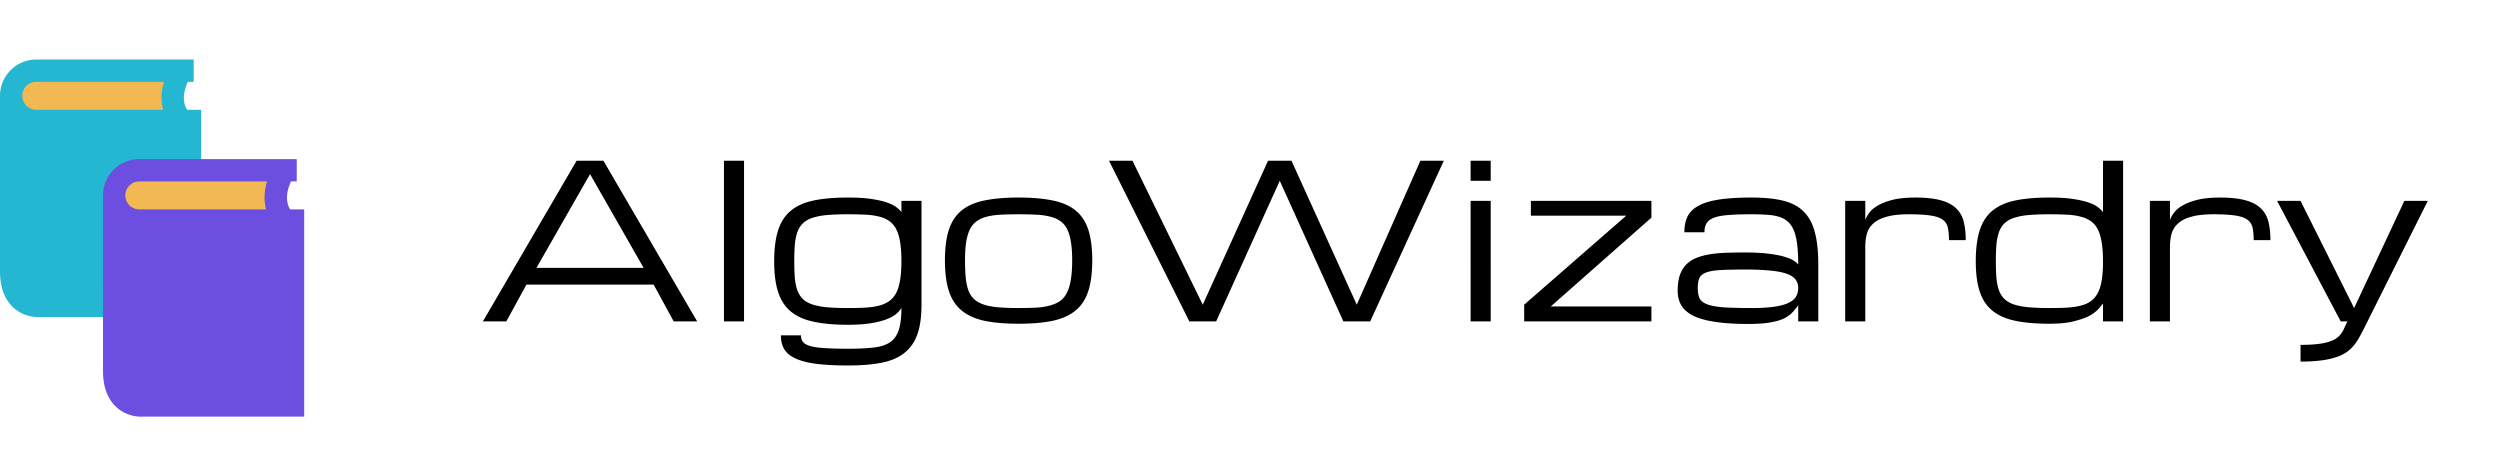 <svg xmlns="http://www.w3.org/2000/svg" width="210" height="40" fill="none"><path fill="#000" d="M54.906 23.906H44.22L42.53 27h-1.968l7.874-13.5h2.25L58.563 27h-1.97l-1.687-3.094Zm-.843-1.406-4.5-7.875-4.5 7.875h9Zm6.75-9H62.5V27h-1.688V13.5ZM71.219 18c-.656 0-1.225.02-1.705.061a5.71 5.71 0 0 0-1.213.22 2.217 2.217 0 0 0-.818.44 1.928 1.928 0 0 0-.483.72 4.167 4.167 0 0 0-.228 1.064c-.036.41-.053.893-.053 1.45 0 .55.017 1.031.053 1.442.04.404.117.752.228 1.045.117.288.278.525.483.712.211.188.484.334.818.44a5.71 5.71 0 0 0 1.213.22c.48.04 1.049.061 1.705.061.562 0 1.063-.012 1.503-.035.44-.03.826-.088 1.16-.176.334-.094.615-.226.844-.395a1.97 1.97 0 0 0 .57-.695c.147-.293.253-.653.317-1.08.07-.434.106-.956.106-1.565 0-.61-.035-1.131-.106-1.565-.064-.433-.17-.794-.316-1.08a1.87 1.87 0 0 0-.571-.695 2.438 2.438 0 0 0-.844-.387 5.807 5.807 0 0 0-1.16-.167c-.44-.023-.94-.035-1.503-.035Zm6.187 7.594c0 .984-.111 1.801-.334 2.452-.222.65-.58 1.175-1.072 1.573-.492.404-1.13.686-1.916.844-.785.158-1.74.237-2.865.237-1.055 0-1.943-.047-2.663-.14-.715-.094-1.292-.244-1.732-.449-.44-.199-.756-.46-.949-.782-.188-.316-.281-.703-.281-1.16h1.687c0 .229.059.416.176.562.123.147.334.261.633.343.299.082.7.138 1.204.167.51.035 1.151.053 1.925.053.844 0 1.553-.032 2.127-.097.574-.058 1.037-.202 1.388-.43.352-.229.604-.575.756-1.037.153-.463.229-1.082.229-1.855a2.02 2.02 0 0 1-.396.457c-.175.164-.436.316-.782.457-.34.14-.78.258-1.318.352-.54.093-1.207.14-2.004.14-1.125 0-2.08-.085-2.865-.255-.786-.164-1.424-.448-1.916-.852-.493-.404-.85-.95-1.073-1.635-.222-.686-.334-1.547-.334-2.584 0-1.055.112-1.928.334-2.62.223-.69.58-1.238 1.073-1.643.492-.404 1.13-.688 1.915-.852.786-.164 1.74-.246 2.866-.246.797 0 1.465.04 2.004.123.539.082.978.184 1.318.307.346.123.606.258.782.405.182.14.314.27.396.386v-.94h1.687v8.719Zm1.969-3.727c0-1.037.111-1.895.334-2.575.223-.68.58-1.219 1.072-1.617.492-.399 1.131-.677 1.916-.835.785-.164 1.74-.246 2.865-.246 1.126 0 2.08.082 2.866.246.785.158 1.424.436 1.916.835.492.398.85.937 1.072 1.617.223.68.334 1.538.334 2.575 0 1.037-.111 1.899-.334 2.584-.223.686-.58 1.23-1.072 1.635-.492.404-1.131.691-1.916.861-.785.164-1.74.246-2.865.246-1.126 0-2.08-.082-2.866-.246-.785-.17-1.424-.457-1.916-.861-.492-.404-.85-.95-1.072-1.635-.223-.685-.334-1.547-.334-2.584Zm1.688 0c0 .563.02 1.052.061 1.468.041.416.117.773.229 1.072.117.3.278.542.483.73.205.187.475.337.808.448.334.111.739.188 1.213.229a20.4 20.4 0 0 0 1.706.061c.562 0 1.063-.012 1.502-.035a5.6 5.6 0 0 0 1.16-.185c.335-.094.619-.225.853-.395.234-.176.422-.413.563-.712.146-.299.252-.665.316-1.099.07-.44.106-.967.106-1.582 0-.603-.036-1.116-.106-1.538-.064-.428-.17-.785-.316-1.072a1.738 1.738 0 0 0-.563-.677 2.42 2.42 0 0 0-.852-.378 5.683 5.683 0 0 0-1.16-.167c-.44-.023-.941-.035-1.504-.035-.562 0-1.066.012-1.511.035-.44.024-.826.08-1.16.167-.329.082-.61.208-.844.378a1.81 1.81 0 0 0-.571.677c-.141.287-.246.644-.317 1.072-.064.422-.097.935-.097 1.538Zm25.453-8.367h1.968l5.485 12.094 5.343-12.094h1.969L115.094 27h-2.25L107.5 15.187 102.156 27h-2.25l-6.75-13.5h1.969l5.906 12.094 5.485-12.094Zm17.015 3.375h1.688V27h-1.688V16.875Zm1.688-1.688h-1.688V13.5h1.688v1.688Zm3.375 1.688h10.125v1.406l-8.455 7.462h8.455V27h-10.688v-1.406l8.578-7.48h-8.015v-1.239Zm22.456 8.736c-.018.07-.15.246-.396.528-.175.21-.41.398-.703.562-.293.158-.685.281-1.178.37-.486.093-1.127.14-1.924.14-1.061 0-1.966-.056-2.716-.167-.75-.105-1.362-.27-1.837-.492-.475-.229-.823-.519-1.046-.87-.217-.352-.325-.77-.325-1.257 0-.51.058-.94.176-1.292.123-.358.298-.656.527-.897.234-.24.516-.427.844-.562.328-.135.7-.238 1.116-.308.422-.07.882-.114 1.38-.132a45.153 45.153 0 0 1 1.591-.026c.802 0 1.473.035 2.012.106.539.064.979.149 1.319.254.345.1.606.208.782.326.176.117.302.225.378.325 0-.657-.029-1.216-.088-1.679-.053-.463-.144-.85-.273-1.16a1.952 1.952 0 0 0-.483-.738 1.904 1.904 0 0 0-.738-.422 4.068 4.068 0 0 0-1.011-.176c-.387-.03-.829-.044-1.327-.044-.774 0-1.415.02-1.925.061-.51.036-.914.109-1.213.22-.299.112-.51.267-.633.466-.123.193-.184.448-.184.765h-1.688c0-.534.094-.985.282-1.354.193-.369.509-.668.949-.896.445-.235 1.028-.405 1.749-.51.721-.105 1.608-.158 2.663-.158 1.031 0 1.904.085 2.619.255.715.17 1.292.468 1.731.896.446.428.765 1.005.958 1.732.2.72.299 1.634.299 2.742V27h-1.687v-1.389Zm-3.92.264c.744 0 1.365-.035 1.863-.105.504-.07.908-.176 1.213-.317.305-.14.522-.316.65-.527.129-.211.194-.457.194-.738 0-.282-.076-.52-.229-.712-.146-.2-.395-.36-.747-.484-.345-.123-.805-.21-1.38-.264a21.495 21.495 0 0 0-2.127-.087c-.843 0-1.526.014-2.047.044-.516.029-.915.096-1.196.202-.281.105-.471.26-.571.465-.094.206-.141.484-.141.835 0 .352.05.64.15.862.105.217.316.387.633.51.316.123.77.208 1.362.255.597.04 1.389.061 2.373.061Zm16.585-5.704c0-.422-.032-.77-.097-1.046a1.058 1.058 0 0 0-.43-.668c-.229-.17-.569-.287-1.02-.352-.445-.07-1.055-.105-1.828-.105-.756 0-1.371.067-1.846.202-.474.13-.847.314-1.116.554a1.84 1.84 0 0 0-.554.861c-.094.334-.14.706-.14 1.116V27h-1.688V16.875h1.688v1.608a2.17 2.17 0 0 1 .325-.597c.158-.223.398-.428.72-.616.323-.193.739-.354 1.249-.483.515-.129 1.157-.193 1.924-.193.879 0 1.594.079 2.145.237.551.152.978.38 1.283.686.311.298.519.67.624 1.116.111.445.167.958.167 1.538h-1.406Zm8.437 7.022c-1.125 0-2.08-.082-2.865-.246-.785-.164-1.424-.445-1.916-.843-.492-.399-.85-.935-1.072-1.609-.223-.674-.334-1.52-.334-2.54 0-1.055.111-1.928.334-2.62.222-.69.58-1.238 1.072-1.643.492-.404 1.131-.688 1.916-.852.785-.164 1.74-.246 2.865-.246.797 0 1.465.04 2.004.123.539.082.979.184 1.319.307.345.123.606.258.782.405.181.14.313.272.395.395V13.5h1.688V27h-1.688v-1.503l-.422.501c-.246.24-.518.434-.817.58-.299.147-.718.287-1.257.422-.539.129-1.207.193-2.004.193Zm0-1.318c.563 0 1.064-.012 1.503-.035.44-.03.826-.088 1.16-.176.334-.088.616-.217.844-.387.235-.175.425-.407.571-.694.147-.287.252-.642.317-1.063.07-.428.105-.94.105-1.539 0-.62-.035-1.148-.105-1.582-.065-.439-.17-.805-.317-1.098a1.845 1.845 0 0 0-.571-.703 2.435 2.435 0 0 0-.844-.387 5.37 5.37 0 0 0-1.16-.176c-.439-.023-.94-.035-1.503-.035-.656 0-1.224.02-1.705.061a5.718 5.718 0 0 0-1.213.22 2.216 2.216 0 0 0-.817.44 1.926 1.926 0 0 0-.483.72 4.136 4.136 0 0 0-.229 1.064c-.035.41-.053.893-.053 1.45 0 .55.018 1.031.053 1.442.041.404.117.752.229 1.045.117.288.278.525.483.712.211.188.483.334.817.44.334.105.739.178 1.213.22a20.41 20.41 0 0 0 1.705.061Zm17.157-5.704c0-.422-.033-.77-.097-1.046a1.06 1.06 0 0 0-.431-.668c-.228-.17-.568-.287-1.019-.352-.446-.07-1.055-.105-1.828-.105-.756 0-1.372.067-1.846.202-.475.13-.847.314-1.116.554a1.84 1.84 0 0 0-.554.861 4.116 4.116 0 0 0-.141 1.116V27h-1.687V16.875h1.687v1.608c.059-.181.167-.38.326-.597.158-.223.398-.428.72-.616.323-.193.739-.354 1.248-.483.516-.129 1.158-.193 1.925-.193.879 0 1.594.079 2.145.237.55.152.978.38 1.283.686.31.298.518.67.624 1.116.111.445.167.958.167 1.538h-1.406ZM196.621 27l-5.344-10.125h1.969l4.5 9 4.219-9h1.969L198.871 27l-.281.563c-.141.28-.281.544-.422.79-.135.252-.29.481-.466.686-.176.211-.384.398-.624.563a3.37 3.37 0 0 1-.888.413 6.23 6.23 0 0 1-1.239.263c-.48.065-1.049.097-1.705.097v-1.406c.563 0 1.037-.024 1.424-.07.387-.042.709-.106.967-.194.263-.082.474-.182.633-.299.158-.117.29-.249.395-.395.106-.147.193-.305.264-.475a13.5 13.5 0 0 1 .255-.536h-.563Z"/><path fill="#F2B851" d="M14.065 6.679H1.252v2.879h12.813V6.679Z"/><path fill="#25B6D2" d="M16.898 13.366V9.224H3.044a1.173 1.173 0 0 1-1.17-1.174c0-.648.526-1.175 1.17-1.175h13.227V5H3.044A3.05 3.05 0 0 0 0 8.05v14.745c0 1.328.374 2.347 1.112 3.029.799.739 1.744.81 2.056.81.058 0 .094-.003.103-.004h5.382v-1.875"/><path fill="#F2B851" d="M22.85 14.932H10.039v2.879h12.813v-2.88Z"/><path fill="#25B6D2" d="M14.583 10.784c-.088-.081-2.13-2.018-.172-5.331l1.613.954c-1.142 1.933-.261 2.905-.158 3.01l-1.283 1.367Z"/><path fill="#6C4FE0" d="M24.373 17.59c-.215-.335-.5-1.109.072-2.35h.48v-1.875H11.697a3.05 3.05 0 0 0-3.044 3.05V31.16c0 1.328.374 2.347 1.113 3.029.797.739 1.742.81 2.055.81.058 0 .094-.003.103-.004h13.627V17.59h-1.179Zm-12.675 0c-.645 0-1.17-.528-1.17-1.175 0-.648.526-1.175 1.17-1.175h10.735c-.286.945-.246 1.733-.077 2.35H11.698Z"/></svg>